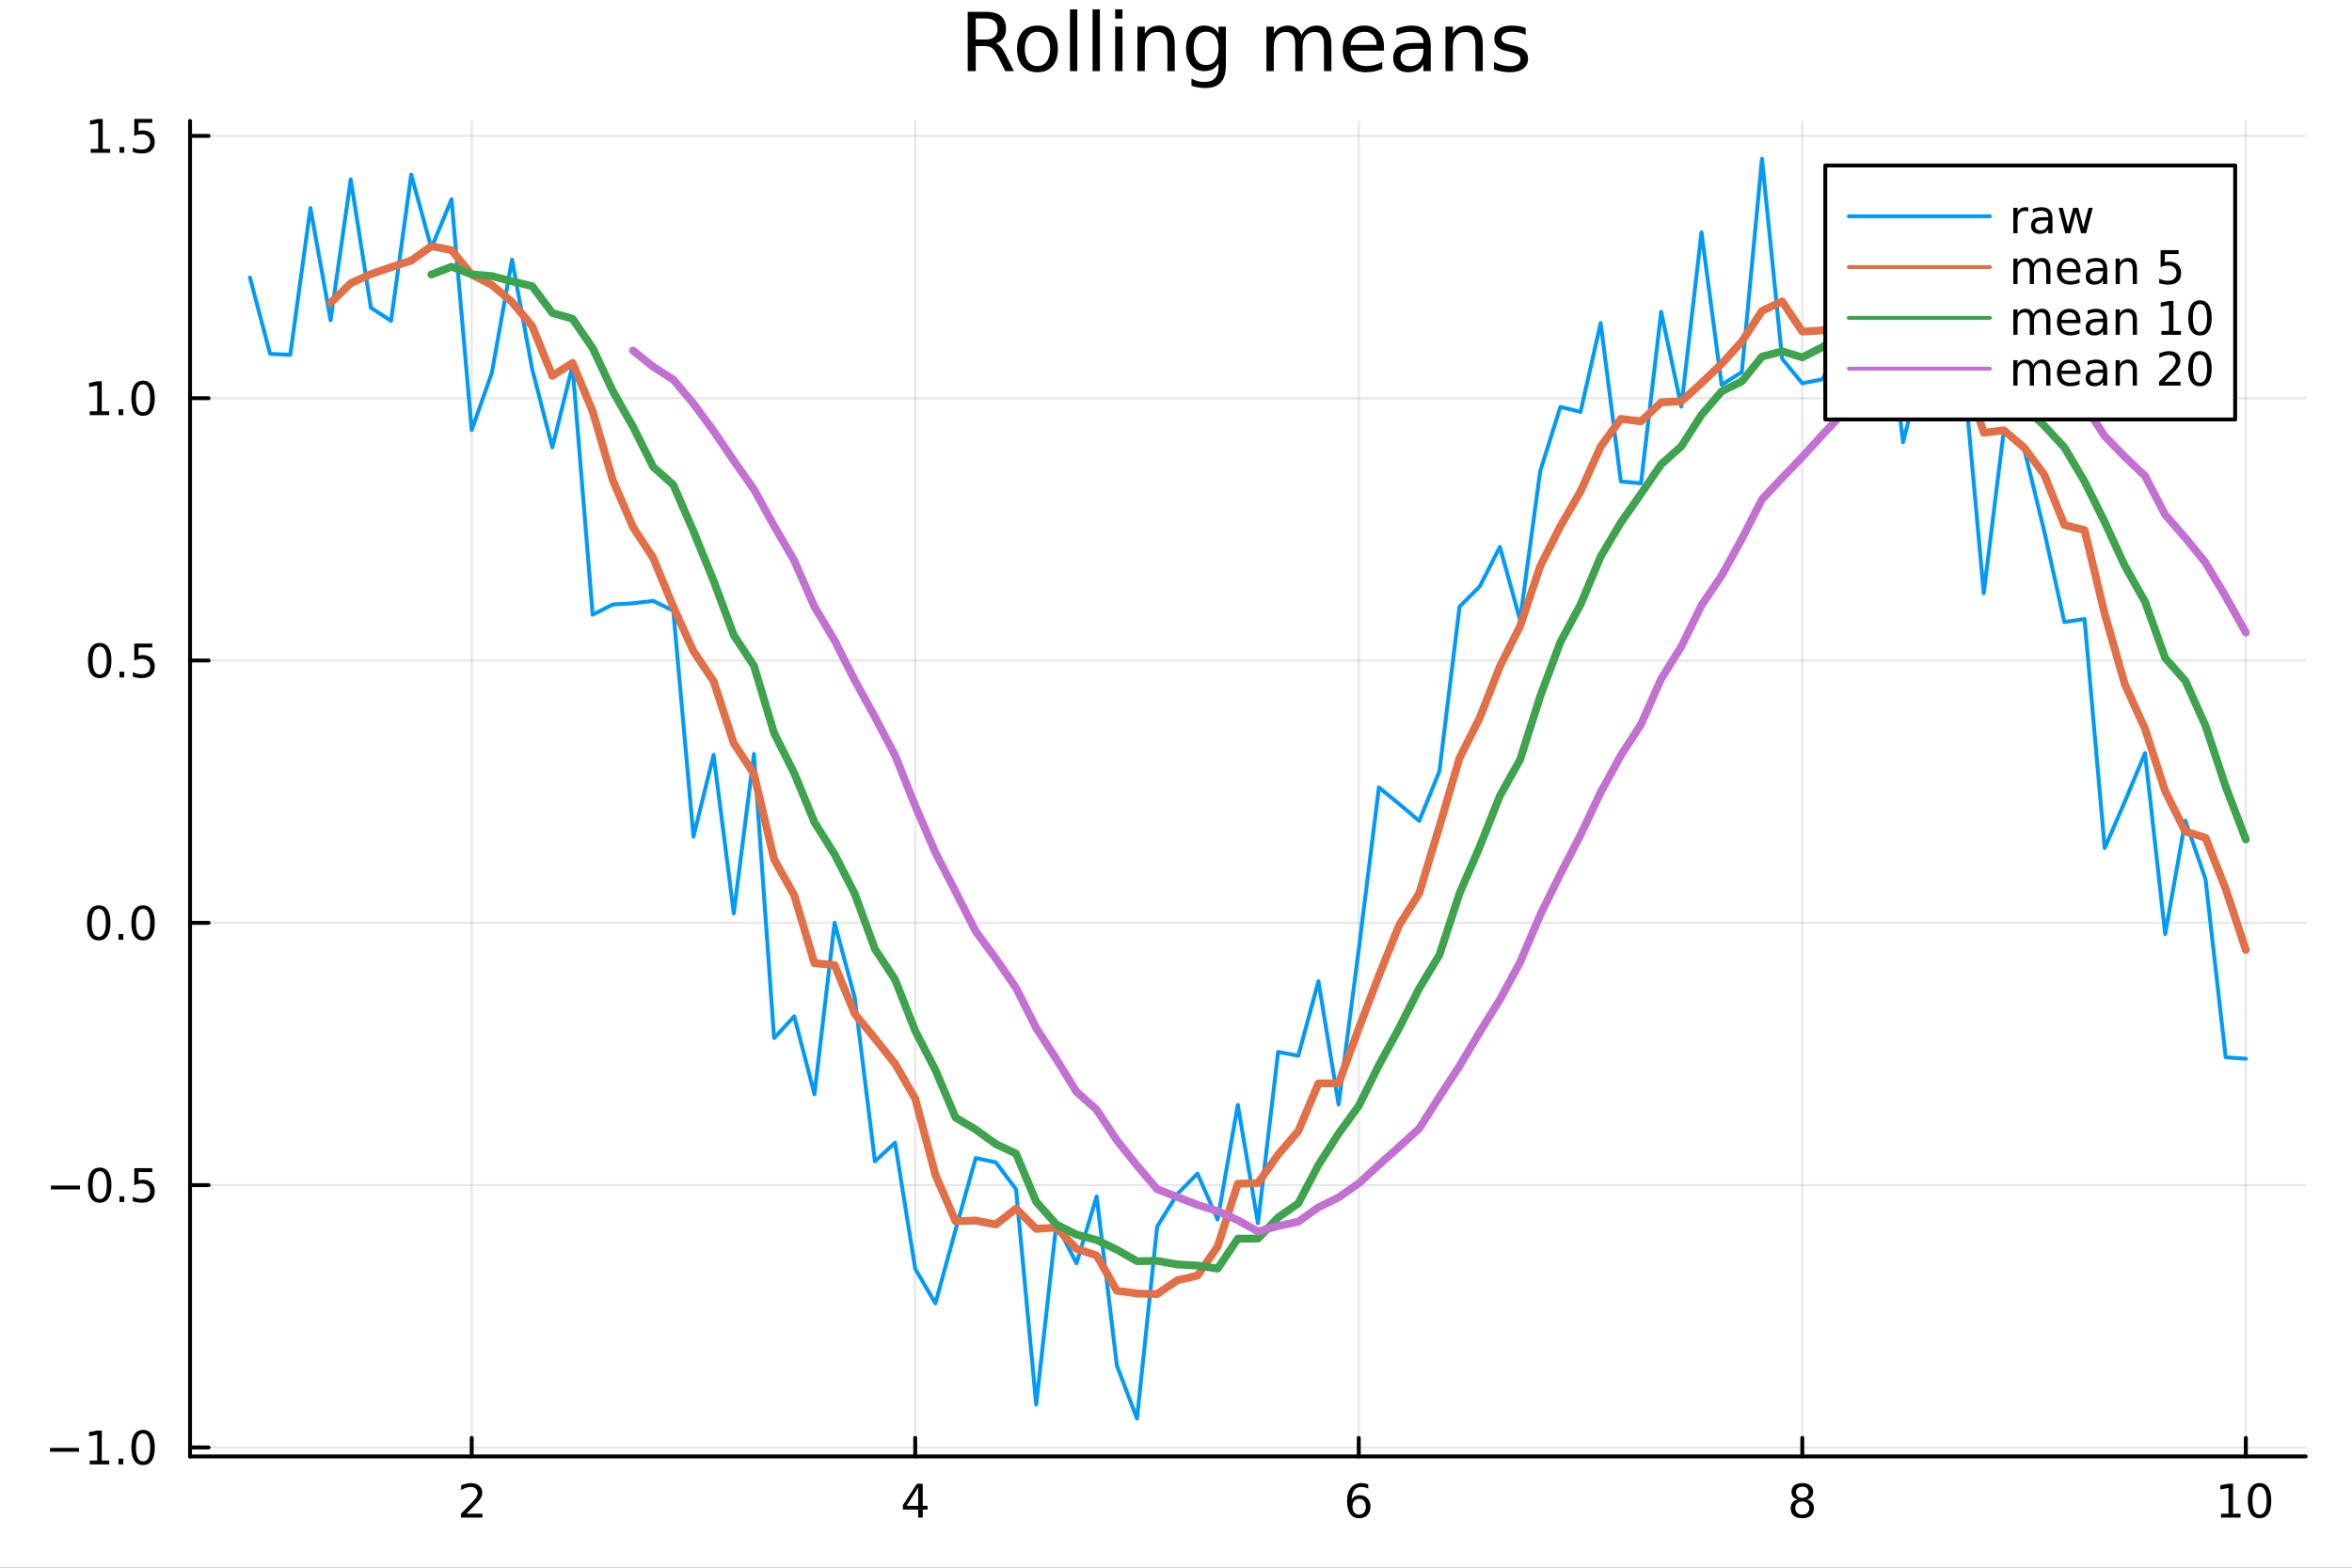 <?xml version="1.0" encoding="utf-8"?>
<svg xmlns="http://www.w3.org/2000/svg" xmlns:xlink="http://www.w3.org/1999/xlink" width="600" height="400" viewBox="0 0 2400 1600">
<rect x="0" y="0" width="2400" height="1600" fill="#333333" stroke="none"/>
<defs>
  <clipPath id="clip560">
    <rect x="0" y="0" width="2400" height="1600"/>
  </clipPath>
</defs>
<path clip-path="url(#clip560)" d="
M0 1600 L2400 1600 L2400 0 L0 0  Z
  " fill="#ffffff" fill-rule="evenodd" fill-opacity="1"/>
<defs>
  <clipPath id="clip561">
    <rect x="480" y="0" width="1681" height="1600"/>
  </clipPath>
</defs>
<path clip-path="url(#clip560)" d="
M193.936 1486.45 L2352.76 1486.45 L2352.76 123.472 L193.936 123.472  Z
  " fill="#ffffff" fill-rule="evenodd" fill-opacity="1"/>
<defs>
  <clipPath id="clip562">
    <rect x="193" y="123" width="2160" height="1364"/>
  </clipPath>
</defs>
<polyline clip-path="url(#clip562)" style="stroke:#000000; stroke-linecap:round; stroke-linejoin:round; stroke-width:2; stroke-opacity:0.1; fill:none" points="
  481.326,1486.45 481.326,123.472 
  "/>
<polyline clip-path="url(#clip562)" style="stroke:#000000; stroke-linecap:round; stroke-linejoin:round; stroke-width:2; stroke-opacity:0.1; fill:none" points="
  933.909,1486.45 933.909,123.472 
  "/>
<polyline clip-path="url(#clip562)" style="stroke:#000000; stroke-linecap:round; stroke-linejoin:round; stroke-width:2; stroke-opacity:0.1; fill:none" points="
  1386.49,1486.45 1386.49,123.472 
  "/>
<polyline clip-path="url(#clip562)" style="stroke:#000000; stroke-linecap:round; stroke-linejoin:round; stroke-width:2; stroke-opacity:0.1; fill:none" points="
  1839.07,1486.45 1839.07,123.472 
  "/>
<polyline clip-path="url(#clip562)" style="stroke:#000000; stroke-linecap:round; stroke-linejoin:round; stroke-width:2; stroke-opacity:0.1; fill:none" points="
  2291.66,1486.45 2291.66,123.472 
  "/>
<polyline clip-path="url(#clip560)" style="stroke:#000000; stroke-linecap:round; stroke-linejoin:round; stroke-width:4; stroke-opacity:1; fill:none" points="
  193.936,1486.45 2352.76,1486.45 
  "/>
<polyline clip-path="url(#clip560)" style="stroke:#000000; stroke-linecap:round; stroke-linejoin:round; stroke-width:4; stroke-opacity:1; fill:none" points="
  481.326,1486.45 481.326,1467.55 
  "/>
<polyline clip-path="url(#clip560)" style="stroke:#000000; stroke-linecap:round; stroke-linejoin:round; stroke-width:4; stroke-opacity:1; fill:none" points="
  933.909,1486.45 933.909,1467.55 
  "/>
<polyline clip-path="url(#clip560)" style="stroke:#000000; stroke-linecap:round; stroke-linejoin:round; stroke-width:4; stroke-opacity:1; fill:none" points="
  1386.49,1486.45 1386.49,1467.55 
  "/>
<polyline clip-path="url(#clip560)" style="stroke:#000000; stroke-linecap:round; stroke-linejoin:round; stroke-width:4; stroke-opacity:1; fill:none" points="
  1839.07,1486.45 1839.07,1467.55 
  "/>
<polyline clip-path="url(#clip560)" style="stroke:#000000; stroke-linecap:round; stroke-linejoin:round; stroke-width:4; stroke-opacity:1; fill:none" points="
  2291.66,1486.45 2291.66,1467.55 
  "/>
<path clip-path="url(#clip560)" d="M475.979 1544.91 L492.298 1544.91 L492.298 1548.85 L470.354 1548.85 L470.354 1544.91 Q473.016 1542.16 477.599 1537.53 Q482.206 1532.88 483.386 1531.53 Q485.632 1529.01 486.511 1527.27 Q487.414 1525.51 487.414 1523.82 Q487.414 1521.07 485.47 1519.33 Q483.548 1517.6 480.446 1517.6 Q478.247 1517.6 475.794 1518.36 Q473.363 1519.13 470.585 1520.68 L470.585 1515.95 Q473.409 1514.82 475.863 1514.24 Q478.317 1513.66 480.354 1513.66 Q485.724 1513.66 488.919 1516.35 Q492.113 1519.03 492.113 1523.52 Q492.113 1525.65 491.303 1527.57 Q490.516 1529.47 488.409 1532.07 Q487.831 1532.74 484.729 1535.95 Q481.627 1539.15 475.979 1544.91 Z" fill="#000000" fill-rule="evenodd" fill-opacity="1" /><path clip-path="url(#clip560)" d="M936.918 1518.36 L925.113 1536.81 L936.918 1536.81 L936.918 1518.36 M935.691 1514.29 L941.571 1514.29 L941.571 1536.81 L946.501 1536.81 L946.501 1540.7 L941.571 1540.7 L941.571 1548.85 L936.918 1548.85 L936.918 1540.7 L921.316 1540.7 L921.316 1536.19 L935.691 1514.29 Z" fill="#000000" fill-rule="evenodd" fill-opacity="1" /><path clip-path="url(#clip560)" d="M1386.9 1529.7 Q1383.75 1529.7 1381.9 1531.86 Q1380.07 1534.01 1380.07 1537.76 Q1380.07 1541.49 1381.9 1543.66 Q1383.75 1545.82 1386.9 1545.82 Q1390.04 1545.82 1391.87 1543.66 Q1393.73 1541.49 1393.73 1537.76 Q1393.73 1534.01 1391.87 1531.86 Q1390.04 1529.7 1386.9 1529.7 M1396.18 1515.05 L1396.18 1519.31 Q1394.42 1518.48 1392.61 1518.04 Q1390.83 1517.6 1389.07 1517.6 Q1384.44 1517.6 1381.99 1520.72 Q1379.56 1523.85 1379.21 1530.17 Q1380.58 1528.15 1382.64 1527.09 Q1384.7 1526 1387.17 1526 Q1392.38 1526 1395.39 1529.17 Q1398.42 1532.32 1398.42 1537.76 Q1398.42 1543.08 1395.28 1546.3 Q1392.13 1549.52 1386.9 1549.52 Q1380.9 1549.52 1377.73 1544.94 Q1374.56 1540.33 1374.56 1531.6 Q1374.56 1523.41 1378.45 1518.55 Q1382.34 1513.66 1388.89 1513.66 Q1390.65 1513.66 1392.43 1514.01 Q1394.23 1514.36 1396.18 1515.05 Z" fill="#000000" fill-rule="evenodd" fill-opacity="1" /><path clip-path="url(#clip560)" d="M1839.07 1532.44 Q1835.74 1532.44 1833.82 1534.22 Q1831.92 1536 1831.92 1539.13 Q1831.92 1542.25 1833.82 1544.03 Q1835.74 1545.82 1839.07 1545.82 Q1842.41 1545.82 1844.33 1544.03 Q1846.25 1542.23 1846.25 1539.13 Q1846.25 1536 1844.33 1534.22 Q1842.43 1532.44 1839.07 1532.44 M1834.4 1530.45 Q1831.39 1529.7 1829.7 1527.64 Q1828.03 1525.58 1828.03 1522.62 Q1828.03 1518.48 1830.97 1516.07 Q1833.94 1513.66 1839.07 1513.66 Q1844.24 1513.66 1847.18 1516.07 Q1850.12 1518.48 1850.12 1522.62 Q1850.12 1525.58 1848.43 1527.64 Q1846.76 1529.7 1843.77 1530.45 Q1847.15 1531.23 1849.03 1533.52 Q1850.93 1535.82 1850.93 1539.13 Q1850.93 1544.15 1847.85 1546.83 Q1844.79 1549.52 1839.07 1549.52 Q1833.36 1549.52 1830.28 1546.83 Q1827.22 1544.15 1827.22 1539.13 Q1827.22 1535.82 1829.12 1533.52 Q1831.02 1531.23 1834.4 1530.45 M1832.69 1523.06 Q1832.69 1525.75 1834.35 1527.25 Q1836.04 1528.76 1839.07 1528.76 Q1842.08 1528.76 1843.77 1527.25 Q1845.49 1525.75 1845.49 1523.06 Q1845.49 1520.38 1843.77 1518.87 Q1842.08 1517.37 1839.07 1517.37 Q1836.04 1517.37 1834.35 1518.87 Q1832.69 1520.38 1832.69 1523.06 Z" fill="#000000" fill-rule="evenodd" fill-opacity="1" /><path clip-path="url(#clip560)" d="M2266.34 1544.91 L2273.98 1544.91 L2273.98 1518.55 L2265.67 1520.21 L2265.67 1515.95 L2273.94 1514.29 L2278.61 1514.29 L2278.61 1544.91 L2286.25 1544.91 L2286.25 1548.85 L2266.34 1548.85 L2266.34 1544.91 Z" fill="#000000" fill-rule="evenodd" fill-opacity="1" /><path clip-path="url(#clip560)" d="M2305.7 1517.37 Q2302.09 1517.37 2300.26 1520.93 Q2298.45 1524.47 2298.45 1531.6 Q2298.45 1538.71 2300.26 1542.27 Q2302.09 1545.82 2305.7 1545.82 Q2309.33 1545.82 2311.14 1542.27 Q2312.96 1538.71 2312.96 1531.6 Q2312.96 1524.47 2311.14 1520.93 Q2309.33 1517.37 2305.7 1517.37 M2305.7 1513.66 Q2311.51 1513.66 2314.56 1518.27 Q2317.64 1522.85 2317.64 1531.6 Q2317.64 1540.33 2314.56 1544.94 Q2311.51 1549.52 2305.7 1549.52 Q2299.89 1549.52 2296.81 1544.94 Q2293.75 1540.33 2293.75 1531.6 Q2293.75 1522.85 2296.81 1518.27 Q2299.89 1513.66 2305.7 1513.66 Z" fill="#000000" fill-rule="evenodd" fill-opacity="1" /><polyline clip-path="url(#clip562)" style="stroke:#000000; stroke-linecap:round; stroke-linejoin:round; stroke-width:2; stroke-opacity:0.1; fill:none" points="
  193.936,1477.29 2352.76,1477.29 
  "/>
<polyline clip-path="url(#clip562)" style="stroke:#000000; stroke-linecap:round; stroke-linejoin:round; stroke-width:2; stroke-opacity:0.1; fill:none" points="
  193.936,1209.56 2352.76,1209.56 
  "/>
<polyline clip-path="url(#clip562)" style="stroke:#000000; stroke-linecap:round; stroke-linejoin:round; stroke-width:2; stroke-opacity:0.1; fill:none" points="
  193.936,941.845 2352.76,941.845 
  "/>
<polyline clip-path="url(#clip562)" style="stroke:#000000; stroke-linecap:round; stroke-linejoin:round; stroke-width:2; stroke-opacity:0.1; fill:none" points="
  193.936,674.124 2352.76,674.124 
  "/>
<polyline clip-path="url(#clip562)" style="stroke:#000000; stroke-linecap:round; stroke-linejoin:round; stroke-width:2; stroke-opacity:0.1; fill:none" points="
  193.936,406.404 2352.76,406.404 
  "/>
<polyline clip-path="url(#clip562)" style="stroke:#000000; stroke-linecap:round; stroke-linejoin:round; stroke-width:2; stroke-opacity:0.1; fill:none" points="
  193.936,138.684 2352.76,138.684 
  "/>
<polyline clip-path="url(#clip560)" style="stroke:#000000; stroke-linecap:round; stroke-linejoin:round; stroke-width:4; stroke-opacity:1; fill:none" points="
  193.936,1486.45 193.936,123.472 
  "/>
<polyline clip-path="url(#clip560)" style="stroke:#000000; stroke-linecap:round; stroke-linejoin:round; stroke-width:4; stroke-opacity:1; fill:none" points="
  193.936,1477.29 212.834,1477.29 
  "/>
<polyline clip-path="url(#clip560)" style="stroke:#000000; stroke-linecap:round; stroke-linejoin:round; stroke-width:4; stroke-opacity:1; fill:none" points="
  193.936,1209.56 212.834,1209.56 
  "/>
<polyline clip-path="url(#clip560)" style="stroke:#000000; stroke-linecap:round; stroke-linejoin:round; stroke-width:4; stroke-opacity:1; fill:none" points="
  193.936,941.845 212.834,941.845 
  "/>
<polyline clip-path="url(#clip560)" style="stroke:#000000; stroke-linecap:round; stroke-linejoin:round; stroke-width:4; stroke-opacity:1; fill:none" points="
  193.936,674.124 212.834,674.124 
  "/>
<polyline clip-path="url(#clip560)" style="stroke:#000000; stroke-linecap:round; stroke-linejoin:round; stroke-width:4; stroke-opacity:1; fill:none" points="
  193.936,406.404 212.834,406.404 
  "/>
<polyline clip-path="url(#clip560)" style="stroke:#000000; stroke-linecap:round; stroke-linejoin:round; stroke-width:4; stroke-opacity:1; fill:none" points="
  193.936,138.684 212.834,138.684 
  "/>
<path clip-path="url(#clip560)" d="M50.992 1477.74 L80.668 1477.74 L80.668 1481.67 L50.992 1481.67 L50.992 1477.74 Z" fill="#000000" fill-rule="evenodd" fill-opacity="1" /><path clip-path="url(#clip560)" d="M91.571 1490.63 L99.21 1490.63 L99.21 1464.26 L90.899 1465.93 L90.899 1461.67 L99.163 1460.01 L103.839 1460.01 L103.839 1490.63 L111.478 1490.63 L111.478 1494.57 L91.571 1494.57 L91.571 1490.63 Z" fill="#000000" fill-rule="evenodd" fill-opacity="1" /><path clip-path="url(#clip560)" d="M120.922 1488.69 L125.807 1488.69 L125.807 1494.57 L120.922 1494.57 L120.922 1488.69 Z" fill="#000000" fill-rule="evenodd" fill-opacity="1" /><path clip-path="url(#clip560)" d="M145.992 1463.08 Q142.381 1463.08 140.552 1466.65 Q138.746 1470.19 138.746 1477.32 Q138.746 1484.43 140.552 1487.99 Q142.381 1491.53 145.992 1491.53 Q149.626 1491.53 151.431 1487.99 Q153.26 1484.43 153.26 1477.32 Q153.26 1470.19 151.431 1466.65 Q149.626 1463.08 145.992 1463.08 M145.992 1459.38 Q151.802 1459.38 154.857 1463.99 Q157.936 1468.57 157.936 1477.32 Q157.936 1486.05 154.857 1490.65 Q151.802 1495.24 145.992 1495.24 Q140.181 1495.24 137.103 1490.65 Q134.047 1486.05 134.047 1477.32 Q134.047 1468.57 137.103 1463.99 Q140.181 1459.38 145.992 1459.38 Z" fill="#000000" fill-rule="evenodd" fill-opacity="1" /><path clip-path="url(#clip560)" d="M51.987 1210.02 L81.663 1210.02 L81.663 1213.95 L51.987 1213.95 L51.987 1210.02 Z" fill="#000000" fill-rule="evenodd" fill-opacity="1" /><path clip-path="url(#clip560)" d="M101.756 1195.36 Q98.145 1195.36 96.316 1198.93 Q94.51 1202.47 94.51 1209.6 Q94.51 1216.71 96.316 1220.27 Q98.145 1223.81 101.756 1223.81 Q105.39 1223.81 107.196 1220.27 Q109.024 1216.71 109.024 1209.6 Q109.024 1202.47 107.196 1198.93 Q105.39 1195.36 101.756 1195.36 M101.756 1191.66 Q107.566 1191.66 110.621 1196.27 Q113.7 1200.85 113.7 1209.6 Q113.7 1218.33 110.621 1222.93 Q107.566 1227.52 101.756 1227.52 Q95.946 1227.52 92.867 1222.93 Q89.811 1218.33 89.811 1209.6 Q89.811 1200.85 92.867 1196.27 Q95.946 1191.66 101.756 1191.66 Z" fill="#000000" fill-rule="evenodd" fill-opacity="1" /><path clip-path="url(#clip560)" d="M121.918 1220.97 L126.802 1220.97 L126.802 1226.84 L121.918 1226.84 L121.918 1220.97 Z" fill="#000000" fill-rule="evenodd" fill-opacity="1" /><path clip-path="url(#clip560)" d="M137.033 1192.28 L155.39 1192.28 L155.39 1196.22 L141.316 1196.22 L141.316 1204.69 Q142.334 1204.34 143.353 1204.18 Q144.371 1204 145.39 1204 Q151.177 1204 154.556 1207.17 Q157.936 1210.34 157.936 1215.76 Q157.936 1221.34 154.464 1224.44 Q150.992 1227.52 144.672 1227.52 Q142.496 1227.52 140.228 1227.15 Q137.982 1226.78 135.575 1226.03 L135.575 1221.34 Q137.658 1222.47 139.881 1223.03 Q142.103 1223.58 144.58 1223.58 Q148.584 1223.58 150.922 1221.47 Q153.26 1219.37 153.26 1215.76 Q153.26 1212.15 150.922 1210.04 Q148.584 1207.93 144.58 1207.93 Q142.705 1207.93 140.83 1208.35 Q138.978 1208.77 137.033 1209.65 L137.033 1192.28 Z" fill="#000000" fill-rule="evenodd" fill-opacity="1" /><path clip-path="url(#clip560)" d="M100.76 927.643 Q97.149 927.643 95.321 931.208 Q93.515 934.75 93.515 941.879 Q93.515 948.986 95.321 952.551 Q97.149 956.092 100.76 956.092 Q104.395 956.092 106.2 952.551 Q108.029 948.986 108.029 941.879 Q108.029 934.75 106.2 931.208 Q104.395 927.643 100.76 927.643 M100.76 923.94 Q106.571 923.94 109.626 928.546 Q112.705 933.129 112.705 941.879 Q112.705 950.606 109.626 955.213 Q106.571 959.796 100.76 959.796 Q94.95 959.796 91.871 955.213 Q88.816 950.606 88.816 941.879 Q88.816 933.129 91.871 928.546 Q94.95 923.94 100.76 923.94 Z" fill="#000000" fill-rule="evenodd" fill-opacity="1" /><path clip-path="url(#clip560)" d="M120.922 953.245 L125.807 953.245 L125.807 959.125 L120.922 959.125 L120.922 953.245 Z" fill="#000000" fill-rule="evenodd" fill-opacity="1" /><path clip-path="url(#clip560)" d="M145.992 927.643 Q142.381 927.643 140.552 931.208 Q138.746 934.75 138.746 941.879 Q138.746 948.986 140.552 952.551 Q142.381 956.092 145.992 956.092 Q149.626 956.092 151.431 952.551 Q153.26 948.986 153.26 941.879 Q153.26 934.75 151.431 931.208 Q149.626 927.643 145.992 927.643 M145.992 923.94 Q151.802 923.94 154.857 928.546 Q157.936 933.129 157.936 941.879 Q157.936 950.606 154.857 955.213 Q151.802 959.796 145.992 959.796 Q140.181 959.796 137.103 955.213 Q134.047 950.606 134.047 941.879 Q134.047 933.129 137.103 928.546 Q140.181 923.94 145.992 923.94 Z" fill="#000000" fill-rule="evenodd" fill-opacity="1" /><path clip-path="url(#clip560)" d="M101.756 659.923 Q98.145 659.923 96.316 663.488 Q94.51 667.029 94.51 674.159 Q94.51 681.265 96.316 684.83 Q98.145 688.372 101.756 688.372 Q105.39 688.372 107.196 684.83 Q109.024 681.265 109.024 674.159 Q109.024 667.029 107.196 663.488 Q105.39 659.923 101.756 659.923 M101.756 656.219 Q107.566 656.219 110.621 660.826 Q113.7 665.409 113.7 674.159 Q113.7 682.886 110.621 687.492 Q107.566 692.076 101.756 692.076 Q95.946 692.076 92.867 687.492 Q89.811 682.886 89.811 674.159 Q89.811 665.409 92.867 660.826 Q95.946 656.219 101.756 656.219 Z" fill="#000000" fill-rule="evenodd" fill-opacity="1" /><path clip-path="url(#clip560)" d="M121.918 685.525 L126.802 685.525 L126.802 691.404 L121.918 691.404 L121.918 685.525 Z" fill="#000000" fill-rule="evenodd" fill-opacity="1" /><path clip-path="url(#clip560)" d="M137.033 656.844 L155.39 656.844 L155.39 660.779 L141.316 660.779 L141.316 669.252 Q142.334 668.904 143.353 668.742 Q144.371 668.557 145.39 668.557 Q151.177 668.557 154.556 671.728 Q157.936 674.9 157.936 680.316 Q157.936 685.895 154.464 688.997 Q150.992 692.076 144.672 692.076 Q142.496 692.076 140.228 691.705 Q137.982 691.335 135.575 690.594 L135.575 685.895 Q137.658 687.029 139.881 687.585 Q142.103 688.14 144.58 688.14 Q148.584 688.14 150.922 686.034 Q153.26 683.927 153.26 680.316 Q153.26 676.705 150.922 674.599 Q148.584 672.492 144.58 672.492 Q142.705 672.492 140.83 672.909 Q138.978 673.326 137.033 674.205 L137.033 656.844 Z" fill="#000000" fill-rule="evenodd" fill-opacity="1" /><path clip-path="url(#clip560)" d="M91.571 419.749 L99.21 419.749 L99.21 393.383 L90.899 395.05 L90.899 390.791 L99.163 389.124 L103.839 389.124 L103.839 419.749 L111.478 419.749 L111.478 423.684 L91.571 423.684 L91.571 419.749 Z" fill="#000000" fill-rule="evenodd" fill-opacity="1" /><path clip-path="url(#clip560)" d="M120.922 417.804 L125.807 417.804 L125.807 423.684 L120.922 423.684 L120.922 417.804 Z" fill="#000000" fill-rule="evenodd" fill-opacity="1" /><path clip-path="url(#clip560)" d="M145.992 392.203 Q142.381 392.203 140.552 395.767 Q138.746 399.309 138.746 406.439 Q138.746 413.545 140.552 417.11 Q142.381 420.652 145.992 420.652 Q149.626 420.652 151.431 417.11 Q153.26 413.545 153.26 406.439 Q153.26 399.309 151.431 395.767 Q149.626 392.203 145.992 392.203 M145.992 388.499 Q151.802 388.499 154.857 393.105 Q157.936 397.689 157.936 406.439 Q157.936 415.165 154.857 419.772 Q151.802 424.355 145.992 424.355 Q140.181 424.355 137.103 419.772 Q134.047 415.165 134.047 406.439 Q134.047 397.689 137.103 393.105 Q140.181 388.499 145.992 388.499 Z" fill="#000000" fill-rule="evenodd" fill-opacity="1" /><path clip-path="url(#clip560)" d="M92.566 152.028 L100.205 152.028 L100.205 125.663 L91.895 127.329 L91.895 123.07 L100.159 121.404 L104.834 121.404 L104.834 152.028 L112.473 152.028 L112.473 155.964 L92.566 155.964 L92.566 152.028 Z" fill="#000000" fill-rule="evenodd" fill-opacity="1" /><path clip-path="url(#clip560)" d="M121.918 150.084 L126.802 150.084 L126.802 155.964 L121.918 155.964 L121.918 150.084 Z" fill="#000000" fill-rule="evenodd" fill-opacity="1" /><path clip-path="url(#clip560)" d="M137.033 121.404 L155.39 121.404 L155.39 125.339 L141.316 125.339 L141.316 133.811 Q142.334 133.464 143.353 133.302 Q144.371 133.116 145.39 133.116 Q151.177 133.116 154.556 136.288 Q157.936 139.459 157.936 144.876 Q157.936 150.454 154.464 153.556 Q150.992 156.635 144.672 156.635 Q142.496 156.635 140.228 156.265 Q137.982 155.894 135.575 155.153 L135.575 150.454 Q137.658 151.589 139.881 152.144 Q142.103 152.7 144.58 152.7 Q148.584 152.7 150.922 150.593 Q153.26 148.487 153.26 144.876 Q153.26 141.265 150.922 139.158 Q148.584 137.052 144.58 137.052 Q142.705 137.052 140.83 137.468 Q138.978 137.885 137.033 138.765 L137.033 121.404 Z" fill="#000000" fill-rule="evenodd" fill-opacity="1" /><path clip-path="url(#clip560)" d="M1016.15 44.22 Q1018.79 45.111 1021.26 48.028 Q1023.77 50.944 1026.28 56.048 L1034.59 72.576 L1025.8 72.576 L1018.06 57.061 Q1015.06 50.985 1012.22 49 Q1009.43 47.015 1004.57 47.015 L995.656 47.015 L995.656 72.576 L987.474 72.576 L987.474 12.096 L1005.95 12.096 Q1016.32 12.096 1021.42 16.43 Q1026.52 20.765 1026.52 29.515 Q1026.52 35.227 1023.85 38.994 Q1021.22 42.761 1016.15 44.22 M995.656 18.82 L995.656 40.29 L1005.95 40.29 Q1011.86 40.29 1014.86 37.576 Q1017.9 34.822 1017.9 29.515 Q1017.9 24.208 1014.86 21.535 Q1011.86 18.82 1005.95 18.82 L995.656 18.82 Z" fill="#000000" fill-rule="evenodd" fill-opacity="1" /><path clip-path="url(#clip560)" d="M1058.65 32.431 Q1052.65 32.431 1049.17 37.131 Q1045.69 41.789 1045.69 49.931 Q1045.69 58.074 1049.13 62.773 Q1052.61 67.431 1058.65 67.431 Q1064.6 67.431 1068.09 62.732 Q1071.57 58.033 1071.57 49.931 Q1071.57 41.87 1068.09 37.171 Q1064.6 32.431 1058.65 32.431 M1058.65 26.112 Q1068.37 26.112 1073.92 32.431 Q1079.47 38.751 1079.47 49.931 Q1079.47 61.071 1073.92 67.431 Q1068.37 73.751 1058.65 73.751 Q1048.89 73.751 1043.34 67.431 Q1037.83 61.071 1037.83 49.931 Q1037.83 38.751 1043.34 32.431 Q1048.89 26.112 1058.65 26.112 Z" fill="#000000" fill-rule="evenodd" fill-opacity="1" /><path clip-path="url(#clip560)" d="M1091.82 9.544 L1099.28 9.544 L1099.28 72.576 L1091.82 72.576 L1091.82 9.544 Z" fill="#000000" fill-rule="evenodd" fill-opacity="1" /><path clip-path="url(#clip560)" d="M1114.87 9.544 L1122.33 9.544 L1122.33 72.576 L1114.87 72.576 L1114.87 9.544 Z" fill="#000000" fill-rule="evenodd" fill-opacity="1" /><path clip-path="url(#clip560)" d="M1137.92 27.206 L1145.38 27.206 L1145.38 72.576 L1137.92 72.576 L1137.92 27.206 M1137.92 9.544 L1145.38 9.544 L1145.38 18.983 L1137.92 18.983 L1137.92 9.544 Z" fill="#000000" fill-rule="evenodd" fill-opacity="1" /><path clip-path="url(#clip560)" d="M1198.69 45.192 L1198.69 72.576 L1191.23 72.576 L1191.23 45.435 Q1191.23 38.994 1188.72 35.794 Q1186.21 32.594 1181.19 32.594 Q1175.15 32.594 1171.67 36.442 Q1168.18 40.29 1168.18 46.934 L1168.18 72.576 L1160.69 72.576 L1160.69 27.206 L1168.18 27.206 L1168.18 34.254 Q1170.86 30.163 1174.46 28.138 Q1178.11 26.112 1182.85 26.112 Q1190.67 26.112 1194.68 30.973 Q1198.69 35.794 1198.69 45.192 Z" fill="#000000" fill-rule="evenodd" fill-opacity="1" /><path clip-path="url(#clip560)" d="M1243.41 49.364 Q1243.41 41.263 1240.05 36.806 Q1236.73 32.35 1230.69 32.35 Q1224.69 32.35 1221.33 36.806 Q1218.01 41.263 1218.01 49.364 Q1218.01 57.426 1221.33 61.882 Q1224.69 66.338 1230.69 66.338 Q1236.73 66.338 1240.05 61.882 Q1243.41 57.426 1243.41 49.364 M1250.86 66.945 Q1250.86 78.531 1245.72 84.162 Q1240.57 89.833 1229.96 89.833 Q1226.03 89.833 1222.55 89.225 Q1219.06 88.658 1215.78 87.443 L1215.78 80.192 Q1219.06 81.974 1222.26 82.825 Q1225.46 83.675 1228.79 83.675 Q1236.12 83.675 1239.76 79.827 Q1243.41 76.019 1243.41 68.282 L1243.41 64.596 Q1241.1 68.606 1237.5 70.591 Q1233.89 72.576 1228.87 72.576 Q1220.52 72.576 1215.42 66.216 Q1210.31 59.856 1210.31 49.364 Q1210.31 38.832 1215.42 32.472 Q1220.52 26.112 1228.87 26.112 Q1233.89 26.112 1237.5 28.097 Q1241.1 30.082 1243.41 34.092 L1243.41 27.206 L1250.86 27.206 L1250.86 66.945 Z" fill="#000000" fill-rule="evenodd" fill-opacity="1" /><path clip-path="url(#clip560)" d="M1327.91 35.915 Q1330.71 30.892 1334.6 28.502 Q1338.48 26.112 1343.75 26.112 Q1350.84 26.112 1354.69 31.095 Q1358.54 36.037 1358.54 45.192 L1358.54 72.576 L1351.04 72.576 L1351.04 45.435 Q1351.04 38.913 1348.73 35.753 Q1346.42 32.594 1341.68 32.594 Q1335.89 32.594 1332.53 36.442 Q1329.17 40.29 1329.17 46.934 L1329.17 72.576 L1321.67 72.576 L1321.67 45.435 Q1321.67 38.873 1319.36 35.753 Q1317.06 32.594 1312.23 32.594 Q1306.52 32.594 1303.16 36.482 Q1299.8 40.331 1299.8 46.934 L1299.8 72.576 L1292.3 72.576 L1292.3 27.206 L1299.8 27.206 L1299.8 34.254 Q1302.35 30.082 1305.92 28.097 Q1309.48 26.112 1314.38 26.112 Q1319.32 26.112 1322.77 28.624 Q1326.25 31.135 1327.91 35.915 Z" fill="#000000" fill-rule="evenodd" fill-opacity="1" /><path clip-path="url(#clip560)" d="M1412.21 48.028 L1412.21 51.673 L1377.94 51.673 Q1378.43 59.37 1382.56 63.421 Q1386.73 67.431 1394.14 67.431 Q1398.44 67.431 1402.45 66.378 Q1406.5 65.325 1410.47 63.218 L1410.47 70.267 Q1406.46 71.968 1402.25 72.86 Q1398.03 73.751 1393.7 73.751 Q1382.84 73.751 1376.48 67.431 Q1370.16 61.112 1370.16 50.337 Q1370.16 39.197 1376.16 32.675 Q1382.19 26.112 1392.4 26.112 Q1401.56 26.112 1406.86 32.026 Q1412.21 37.9 1412.21 48.028 M1404.76 45.84 Q1404.68 39.723 1401.31 36.077 Q1397.99 32.431 1392.48 32.431 Q1386.24 32.431 1382.48 35.956 Q1378.75 39.48 1378.18 45.88 L1404.76 45.84 Z" fill="#000000" fill-rule="evenodd" fill-opacity="1" /><path clip-path="url(#clip560)" d="M1445.06 49.769 Q1436.03 49.769 1432.55 51.835 Q1429.06 53.901 1429.06 58.884 Q1429.06 62.854 1431.66 65.203 Q1434.29 67.512 1438.78 67.512 Q1444.98 67.512 1448.71 63.137 Q1452.48 58.722 1452.48 51.43 L1452.48 49.769 L1445.06 49.769 M1459.93 46.691 L1459.93 72.576 L1452.48 72.576 L1452.48 65.689 Q1449.92 69.821 1446.12 71.806 Q1442.31 73.751 1436.8 73.751 Q1429.83 73.751 1425.7 69.862 Q1421.61 65.933 1421.61 59.37 Q1421.61 51.714 1426.71 47.825 Q1431.86 43.936 1442.03 43.936 L1452.48 43.936 L1452.48 43.207 Q1452.48 38.062 1449.07 35.267 Q1445.71 32.431 1439.6 32.431 Q1435.71 32.431 1432.02 33.363 Q1428.33 34.295 1424.93 36.158 L1424.93 29.272 Q1429.02 27.692 1432.87 26.922 Q1436.72 26.112 1440.36 26.112 Q1450.21 26.112 1455.07 31.216 Q1459.93 36.32 1459.93 46.691 Z" fill="#000000" fill-rule="evenodd" fill-opacity="1" /><path clip-path="url(#clip560)" d="M1513 45.192 L1513 72.576 L1505.54 72.576 L1505.54 45.435 Q1505.54 38.994 1503.03 35.794 Q1500.52 32.594 1495.5 32.594 Q1489.46 32.594 1485.98 36.442 Q1482.49 40.29 1482.49 46.934 L1482.49 72.576 L1475 72.576 L1475 27.206 L1482.49 27.206 L1482.49 34.254 Q1485.17 30.163 1488.77 28.138 Q1492.42 26.112 1497.16 26.112 Q1504.98 26.112 1508.99 30.973 Q1513 35.794 1513 45.192 Z" fill="#000000" fill-rule="evenodd" fill-opacity="1" /><path clip-path="url(#clip560)" d="M1556.79 28.543 L1556.79 35.591 Q1553.63 33.971 1550.23 33.161 Q1546.82 32.35 1543.18 32.35 Q1537.63 32.35 1534.83 34.052 Q1532.08 35.753 1532.08 39.156 Q1532.08 41.749 1534.06 43.248 Q1536.05 44.706 1542.04 46.043 L1544.59 46.61 Q1552.53 48.311 1555.86 51.43 Q1559.22 54.509 1559.22 60.059 Q1559.22 66.378 1554.2 70.064 Q1549.21 73.751 1540.46 73.751 Q1536.82 73.751 1532.85 73.022 Q1528.92 72.333 1524.54 70.915 L1524.54 63.218 Q1528.67 65.365 1532.68 66.459 Q1536.7 67.512 1540.62 67.512 Q1545.89 67.512 1548.73 65.73 Q1551.56 63.907 1551.56 60.626 Q1551.56 57.588 1549.5 55.967 Q1547.47 54.347 1540.54 52.848 L1537.95 52.24 Q1531.02 50.782 1527.95 47.785 Q1524.87 44.746 1524.87 39.48 Q1524.87 33.08 1529.4 29.596 Q1533.94 26.112 1542.29 26.112 Q1546.42 26.112 1550.06 26.72 Q1553.71 27.327 1556.79 28.543 Z" fill="#000000" fill-rule="evenodd" fill-opacity="1" /><polyline clip-path="url(#clip562)" style="stroke:#009af9; stroke-linecap:round; stroke-linejoin:round; stroke-width:4; stroke-opacity:1; fill:none" points="
  255.035,283.262 275.607,361.136 296.179,362.177 316.751,212.318 337.322,326.795 357.894,183.144 378.466,314.093 399.038,327.464 419.61,178.284 440.182,253.218 
  460.754,203.4 481.326,438.961 501.898,380.458 522.47,265.069 543.042,376.581 563.614,456.585 584.186,373.261 604.758,627.428 625.33,616.917 645.902,615.749 
  666.474,613.281 687.046,623.329 707.617,853.871 728.189,770.42 748.761,932.212 769.333,769.416 789.905,1059.44 810.477,1037.3 831.049,1116.78 851.621,941.819 
  872.193,1018.26 892.765,1185.23 913.337,1166.28 933.909,1294.95 954.481,1330.24 975.053,1255.25 995.625,1181.88 1016.2,1186.32 1036.77,1213.83 1057.34,1433.51 
  1077.91,1249.03 1098.48,1289.45 1119.06,1221.13 1139.63,1393.54 1160.2,1447.87 1180.77,1251.84 1201.34,1218.73 1221.92,1197.75 1242.49,1244.67 1263.06,1127.75 
  1283.63,1248.4 1304.2,1073.61 1324.78,1077.51 1345.35,1001.47 1365.92,1127.28 1386.49,969.032 1407.06,803.651 1427.64,820.493 1448.21,837.805 1468.78,787.19 
  1489.35,619.111 1509.92,598.582 1530.5,558.15 1551.07,632.733 1571.64,480.894 1592.21,415.297 1612.78,420.362 1633.35,329.728 1653.93,491.398 1674.5,493.273 
  1695.07,318.263 1715.64,415.027 1736.21,237.168 1756.79,392.826 1777.36,379.723 1797.93,162.047 1818.5,366.14 1839.07,391.244 1859.65,387.116 1880.22,345.414 
  1900.79,413.251 1921.36,284.15 1941.93,451.281 1962.51,370.142 1983.08,403.659 2003.65,378.009 2024.22,605.419 2044.79,438.772 2065.37,457.763 2085.94,542.122 
  2106.51,634.912 2127.08,631.821 2147.65,865.61 2168.23,817.974 2188.8,768.637 2209.37,953.346 2229.94,837.596 2250.51,897.226 2271.09,1079.1 2291.66,1080.55 
  
  "/>
<polyline clip-path="url(#clip562)" style="stroke:#e26f46; stroke-linecap:round; stroke-linejoin:round; stroke-width:8; stroke-opacity:1; fill:none" points="
  337.322,309.137 357.894,289.114 378.466,279.705 399.038,272.763 419.61,265.956 440.182,251.241 460.754,255.292 481.326,280.265 501.898,290.864 522.47,308.221 
  543.042,332.894 563.614,383.531 584.186,370.391 604.758,419.785 625.33,490.154 645.902,537.988 666.474,569.327 687.046,619.341 707.617,664.629 728.189,695.33 
  748.761,758.623 769.333,789.85 789.905,877.071 810.477,913.757 831.049,983.03 851.621,984.952 872.193,1034.72 892.765,1059.88 913.337,1085.68 933.909,1121.31 
  954.481,1198.99 975.053,1246.39 995.625,1245.72 1016.2,1249.73 1036.77,1233.5 1057.34,1254.16 1077.91,1252.91 1098.48,1274.43 1119.06,1281.39 1139.63,1317.33 
  1160.2,1320.21 1180.77,1320.77 1201.34,1306.62 1221.92,1301.95 1242.49,1272.17 1263.06,1208.15 1283.63,1207.46 1304.2,1178.44 1324.78,1154.39 1345.35,1105.75 
  1365.92,1105.65 1386.49,1049.78 1407.06,995.789 1427.64,944.385 1448.21,911.653 1468.78,843.634 1489.35,773.65 1509.92,732.636 1530.5,680.167 1551.07,639.153 
  1571.64,577.894 1592.21,537.131 1612.78,501.487 1633.35,455.803 1653.93,427.536 1674.5,430.012 1695.07,410.605 1715.64,409.538 1736.21,391.026 1756.79,371.311 
  1777.36,348.601 1797.93,317.358 1818.5,307.581 1839.07,338.396 1859.65,337.254 1880.22,330.392 1900.79,380.633 1921.36,364.235 1941.93,376.242 1962.51,372.848 
  1983.08,384.497 2003.65,377.448 2024.22,441.702 2044.79,439.2 2065.37,456.724 2085.94,484.417 2106.51,535.797 2127.08,541.078 2147.65,626.446 2168.23,698.488 
  2188.8,743.791 2209.37,807.477 2229.94,848.633 2250.51,854.956 2271.09,907.18 2291.66,969.563 
  "/>
<polyline clip-path="url(#clip562)" style="stroke:#3da44d; stroke-linecap:round; stroke-linejoin:round; stroke-width:8; stroke-opacity:1; fill:none" points="
  440.182,280.189 460.754,272.203 481.326,279.985 501.898,281.814 522.47,287.089 543.042,292.067 563.614,319.411 584.186,325.328 604.758,355.325 625.33,399.188 
  645.902,435.441 666.474,476.429 687.046,494.866 707.617,542.207 728.189,592.742 748.761,648.305 769.333,679.588 789.905,748.206 810.477,789.193 831.049,839.18 
  851.621,871.787 872.193,912.285 892.765,968.475 913.337,999.717 933.909,1052.17 954.481,1091.97 975.053,1140.56 995.625,1152.8 1016.2,1167.7 1036.77,1177.41 
  1057.34,1226.57 1077.91,1249.65 1098.48,1260.07 1119.06,1265.56 1139.63,1275.42 1160.2,1287.18 1180.77,1286.84 1201.34,1290.52 1221.92,1291.67 1242.49,1294.75 
  1263.06,1264.18 1283.63,1264.11 1304.2,1242.53 1324.78,1228.17 1345.35,1188.96 1365.92,1156.9 1386.49,1128.62 1407.06,1087.11 1427.64,1049.39 1448.21,1008.7 
  1468.78,974.644 1489.35,911.716 1509.92,864.213 1530.5,812.276 1551.07,775.403 1571.64,710.764 1592.21,655.391 1612.78,617.062 1633.35,567.985 1653.93,533.344 
  1674.5,503.953 1695.07,473.868 1715.64,455.512 1736.21,423.414 1756.79,399.424 1777.36,389.307 1797.93,363.982 1818.5,358.559 1839.07,364.711 1859.65,354.283 
  1880.22,339.497 1900.79,348.996 1921.36,335.908 1941.93,357.319 1962.51,355.051 1983.08,357.444 2003.65,379.041 2024.22,402.968 2044.79,407.721 2065.37,414.786 
  2085.94,434.457 2106.51,456.623 2127.08,491.39 2147.65,532.823 2168.23,577.606 2188.8,614.104 2209.37,671.637 2229.94,694.855 2250.51,740.701 2271.09,802.834 
  2291.66,856.677 
  "/>
<polyline clip-path="url(#clip562)" style="stroke:#c271d2; stroke-linecap:round; stroke-linejoin:round; stroke-width:8; stroke-opacity:1; fill:none" points="
  645.902,357.815 666.474,374.316 687.046,387.426 707.617,412.01 728.189,439.915 748.761,470.186 769.333,499.5 789.905,536.767 810.477,572.259 831.049,619.184 
  851.621,653.614 872.193,694.357 892.765,731.671 913.337,770.962 933.909,822.456 954.481,870.139 975.053,910.072 995.625,950.503 1016.2,978.447 1036.77,1008.29 
  1057.34,1049.18 1077.91,1080.97 1098.48,1114.27 1119.06,1132.64 1139.63,1163.79 1160.2,1189.58 1180.77,1213.7 1201.34,1221.66 1221.92,1229.68 1242.49,1236.08 
  1263.06,1245.38 1283.63,1256.88 1304.2,1251.3 1324.78,1246.86 1345.35,1232.19 1365.92,1222.04 1386.49,1207.73 1407.06,1188.82 1427.64,1170.53 1448.21,1151.73 
  1468.78,1119.41 1489.35,1087.91 1509.92,1053.37 1530.5,1020.22 1551.07,982.182 1571.64,933.833 1592.21,892.005 1612.78,852.087 1633.35,808.686 1653.93,771.023 
  1674.5,739.299 1695.07,692.792 1715.64,659.863 1736.21,617.845 1756.79,587.413 1777.36,550.035 1797.93,509.686 1818.5,487.81 1839.07,466.348 1859.65,443.814 
  1880.22,421.725 1900.79,411.432 1921.36,395.71 1941.93,390.367 1962.51,377.237 1983.08,373.375 2003.65,371.511 2024.22,380.764 2044.79,386.216 2065.37,384.534 
  2085.94,386.977 2106.51,402.809 2127.08,413.649 2147.65,445.071 2168.23,466.328 2188.8,485.774 2209.37,525.339 2229.94,548.912 2250.51,574.211 2271.09,608.81 
  2291.66,645.567 
  "/>
<path clip-path="url(#clip560)" d="
M1862.53 428.105 L2280.8 428.105 L2280.8 168.905 L1862.53 168.905  Z
  " fill="#ffffff" fill-rule="evenodd" fill-opacity="1"/>
<polyline clip-path="url(#clip560)" style="stroke:#000000; stroke-linecap:round; stroke-linejoin:round; stroke-width:4; stroke-opacity:1; fill:none" points="
  1862.53,428.105 2280.8,428.105 2280.8,168.905 1862.53,168.905 1862.53,428.105 
  "/>
<polyline clip-path="url(#clip560)" style="stroke:#009af9; stroke-linecap:round; stroke-linejoin:round; stroke-width:4; stroke-opacity:1; fill:none" points="
  1886.52,220.745 2030.44,220.745 
  "/>
<path clip-path="url(#clip560)" d="M2069.61 216.08 Q2068.89 215.664 2068.04 215.478 Q2067.2 215.27 2066.18 215.27 Q2062.57 215.27 2060.63 217.631 Q2058.71 219.969 2058.71 224.367 L2058.71 238.025 L2054.43 238.025 L2054.43 212.099 L2058.71 212.099 L2058.71 216.127 Q2060.05 213.766 2062.2 212.631 Q2064.36 211.474 2067.43 211.474 Q2067.87 211.474 2068.41 211.543 Q2068.94 211.59 2069.59 211.705 L2069.61 216.08 Z" fill="#000000" fill-rule="evenodd" fill-opacity="1" /><path clip-path="url(#clip560)" d="M2085.86 224.992 Q2080.7 224.992 2078.71 226.173 Q2076.72 227.353 2076.72 230.201 Q2076.72 232.469 2078.2 233.812 Q2079.7 235.131 2082.27 235.131 Q2085.81 235.131 2087.94 232.631 Q2090.1 230.108 2090.1 225.941 L2090.1 224.992 L2085.86 224.992 M2094.36 223.233 L2094.36 238.025 L2090.1 238.025 L2090.1 234.089 Q2088.64 236.451 2086.46 237.585 Q2084.29 238.696 2081.14 238.696 Q2077.16 238.696 2074.8 236.474 Q2072.46 234.228 2072.46 230.478 Q2072.46 226.103 2075.37 223.881 Q2078.31 221.659 2084.12 221.659 L2090.1 221.659 L2090.1 221.242 Q2090.1 218.303 2088.15 216.705 Q2086.23 215.085 2082.74 215.085 Q2080.51 215.085 2078.41 215.617 Q2076.3 216.15 2074.36 217.215 L2074.36 213.279 Q2076.69 212.377 2078.89 211.937 Q2081.09 211.474 2083.18 211.474 Q2088.8 211.474 2091.58 214.391 Q2094.36 217.307 2094.36 223.233 Z" fill="#000000" fill-rule="evenodd" fill-opacity="1" /><path clip-path="url(#clip560)" d="M2100.65 212.099 L2104.91 212.099 L2110.24 232.33 L2115.54 212.099 L2120.56 212.099 L2125.88 232.33 L2131.18 212.099 L2135.44 212.099 L2128.66 238.025 L2123.64 238.025 L2118.06 216.775 L2112.46 238.025 L2107.43 238.025 L2100.65 212.099 Z" fill="#000000" fill-rule="evenodd" fill-opacity="1" /><polyline clip-path="url(#clip560)" style="stroke:#e26f46; stroke-linecap:round; stroke-linejoin:round; stroke-width:4; stroke-opacity:1; fill:none" points="
  1886.52,272.585 2030.44,272.585 
  "/>
<path clip-path="url(#clip560)" d="M2074.77 268.916 Q2076.37 266.045 2078.59 264.68 Q2080.81 263.314 2083.82 263.314 Q2087.87 263.314 2090.07 266.161 Q2092.27 268.985 2092.27 274.217 L2092.27 289.865 L2087.99 289.865 L2087.99 274.355 Q2087.99 270.629 2086.67 268.823 Q2085.35 267.018 2082.64 267.018 Q2079.33 267.018 2077.41 269.217 Q2075.49 271.416 2075.49 275.212 L2075.49 289.865 L2071.21 289.865 L2071.21 274.355 Q2071.21 270.605 2069.89 268.823 Q2068.57 267.018 2065.81 267.018 Q2062.55 267.018 2060.63 269.24 Q2058.71 271.439 2058.71 275.212 L2058.71 289.865 L2054.43 289.865 L2054.43 263.939 L2058.71 263.939 L2058.71 267.967 Q2060.17 265.582 2062.2 264.448 Q2064.24 263.314 2067.04 263.314 Q2069.86 263.314 2071.83 264.749 Q2073.82 266.184 2074.77 268.916 Z" fill="#000000" fill-rule="evenodd" fill-opacity="1" /><path clip-path="url(#clip560)" d="M2122.94 275.837 L2122.94 277.92 L2103.36 277.92 Q2103.64 282.318 2106 284.633 Q2108.38 286.925 2112.62 286.925 Q2115.07 286.925 2117.36 286.323 Q2119.68 285.721 2121.95 284.517 L2121.95 288.545 Q2119.66 289.517 2117.25 290.027 Q2114.84 290.536 2112.36 290.536 Q2106.16 290.536 2102.53 286.925 Q2098.92 283.314 2098.92 277.156 Q2098.92 270.791 2102.34 267.064 Q2105.79 263.314 2111.62 263.314 Q2116.86 263.314 2119.89 266.693 Q2122.94 270.05 2122.94 275.837 M2118.68 274.587 Q2118.64 271.092 2116.72 269.008 Q2114.82 266.925 2111.67 266.925 Q2108.11 266.925 2105.95 268.939 Q2103.82 270.953 2103.5 274.61 L2118.68 274.587 Z" fill="#000000" fill-rule="evenodd" fill-opacity="1" /><path clip-path="url(#clip560)" d="M2141.72 276.832 Q2136.55 276.832 2134.56 278.013 Q2132.57 279.193 2132.57 282.041 Q2132.57 284.309 2134.05 285.652 Q2135.56 286.971 2138.13 286.971 Q2141.67 286.971 2143.8 284.471 Q2145.95 281.948 2145.95 277.781 L2145.95 276.832 L2141.72 276.832 M2150.21 275.073 L2150.21 289.865 L2145.95 289.865 L2145.95 285.929 Q2144.49 288.291 2142.32 289.425 Q2140.14 290.536 2136.99 290.536 Q2133.01 290.536 2130.65 288.314 Q2128.31 286.068 2128.31 282.318 Q2128.31 277.943 2131.23 275.721 Q2134.17 273.499 2139.98 273.499 L2145.95 273.499 L2145.95 273.082 Q2145.95 270.143 2144.01 268.545 Q2142.09 266.925 2138.59 266.925 Q2136.37 266.925 2134.26 267.457 Q2132.16 267.99 2130.21 269.055 L2130.21 265.119 Q2132.55 264.217 2134.75 263.777 Q2136.95 263.314 2139.03 263.314 Q2144.66 263.314 2147.43 266.231 Q2150.21 269.147 2150.21 275.073 Z" fill="#000000" fill-rule="evenodd" fill-opacity="1" /><path clip-path="url(#clip560)" d="M2180.54 274.217 L2180.54 289.865 L2176.28 289.865 L2176.28 274.355 Q2176.28 270.675 2174.84 268.846 Q2173.41 267.018 2170.54 267.018 Q2167.09 267.018 2165.1 269.217 Q2163.11 271.416 2163.11 275.212 L2163.11 289.865 L2158.82 289.865 L2158.82 263.939 L2163.11 263.939 L2163.11 267.967 Q2164.63 265.629 2166.69 264.471 Q2168.78 263.314 2171.48 263.314 Q2175.95 263.314 2178.24 266.092 Q2180.54 268.846 2180.54 274.217 Z" fill="#000000" fill-rule="evenodd" fill-opacity="1" /><path clip-path="url(#clip560)" d="M2204.75 255.305 L2223.1 255.305 L2223.1 259.24 L2209.03 259.24 L2209.03 267.712 Q2210.05 267.365 2211.07 267.203 Q2212.09 267.018 2213.1 267.018 Q2218.89 267.018 2222.27 270.189 Q2225.65 273.36 2225.65 278.777 Q2225.65 284.355 2222.18 287.457 Q2218.71 290.536 2212.39 290.536 Q2210.21 290.536 2207.94 290.166 Q2205.7 289.795 2203.29 289.054 L2203.29 284.355 Q2205.37 285.49 2207.6 286.045 Q2209.82 286.601 2212.29 286.601 Q2216.3 286.601 2218.64 284.494 Q2220.98 282.388 2220.98 278.777 Q2220.98 275.166 2218.64 273.059 Q2216.3 270.953 2212.29 270.953 Q2210.42 270.953 2208.54 271.369 Q2206.69 271.786 2204.75 272.666 L2204.75 255.305 Z" fill="#000000" fill-rule="evenodd" fill-opacity="1" /><polyline clip-path="url(#clip560)" style="stroke:#3da44d; stroke-linecap:round; stroke-linejoin:round; stroke-width:4; stroke-opacity:1; fill:none" points="
  1886.52,324.425 2030.44,324.425 
  "/>
<path clip-path="url(#clip560)" d="M2074.77 320.756 Q2076.37 317.885 2078.59 316.52 Q2080.81 315.154 2083.82 315.154 Q2087.87 315.154 2090.07 318.001 Q2092.27 320.825 2092.27 326.057 L2092.27 341.705 L2087.99 341.705 L2087.99 326.195 Q2087.99 322.469 2086.67 320.663 Q2085.35 318.858 2082.64 318.858 Q2079.33 318.858 2077.41 321.057 Q2075.49 323.256 2075.49 327.052 L2075.49 341.705 L2071.21 341.705 L2071.21 326.195 Q2071.21 322.445 2069.89 320.663 Q2068.57 318.858 2065.81 318.858 Q2062.55 318.858 2060.63 321.08 Q2058.71 323.279 2058.71 327.052 L2058.71 341.705 L2054.43 341.705 L2054.43 315.779 L2058.71 315.779 L2058.71 319.807 Q2060.17 317.422 2062.2 316.288 Q2064.24 315.154 2067.04 315.154 Q2069.86 315.154 2071.83 316.589 Q2073.82 318.024 2074.77 320.756 Z" fill="#000000" fill-rule="evenodd" fill-opacity="1" /><path clip-path="url(#clip560)" d="M2122.94 327.677 L2122.94 329.76 L2103.36 329.76 Q2103.64 334.158 2106 336.473 Q2108.38 338.765 2112.62 338.765 Q2115.07 338.765 2117.36 338.163 Q2119.68 337.561 2121.95 336.357 L2121.95 340.385 Q2119.66 341.357 2117.25 341.867 Q2114.84 342.376 2112.36 342.376 Q2106.16 342.376 2102.53 338.765 Q2098.92 335.154 2098.92 328.996 Q2098.92 322.631 2102.34 318.904 Q2105.79 315.154 2111.62 315.154 Q2116.86 315.154 2119.89 318.533 Q2122.94 321.89 2122.94 327.677 M2118.68 326.427 Q2118.64 322.932 2116.72 320.848 Q2114.82 318.765 2111.67 318.765 Q2108.11 318.765 2105.95 320.779 Q2103.82 322.793 2103.5 326.45 L2118.68 326.427 Z" fill="#000000" fill-rule="evenodd" fill-opacity="1" /><path clip-path="url(#clip560)" d="M2141.72 328.672 Q2136.55 328.672 2134.56 329.853 Q2132.57 331.033 2132.57 333.881 Q2132.57 336.149 2134.05 337.492 Q2135.56 338.811 2138.13 338.811 Q2141.67 338.811 2143.8 336.311 Q2145.95 333.788 2145.95 329.621 L2145.95 328.672 L2141.72 328.672 M2150.21 326.913 L2150.21 341.705 L2145.95 341.705 L2145.95 337.769 Q2144.49 340.131 2142.32 341.265 Q2140.14 342.376 2136.99 342.376 Q2133.01 342.376 2130.65 340.154 Q2128.31 337.908 2128.31 334.158 Q2128.31 329.783 2131.23 327.561 Q2134.17 325.339 2139.98 325.339 L2145.95 325.339 L2145.95 324.922 Q2145.95 321.983 2144.01 320.385 Q2142.09 318.765 2138.59 318.765 Q2136.37 318.765 2134.26 319.297 Q2132.16 319.83 2130.21 320.895 L2130.21 316.959 Q2132.55 316.057 2134.75 315.617 Q2136.95 315.154 2139.03 315.154 Q2144.66 315.154 2147.43 318.071 Q2150.21 320.987 2150.21 326.913 Z" fill="#000000" fill-rule="evenodd" fill-opacity="1" /><path clip-path="url(#clip560)" d="M2180.54 326.057 L2180.54 341.705 L2176.28 341.705 L2176.28 326.195 Q2176.28 322.515 2174.84 320.686 Q2173.41 318.858 2170.54 318.858 Q2167.09 318.858 2165.1 321.057 Q2163.11 323.256 2163.11 327.052 L2163.11 341.705 L2158.82 341.705 L2158.82 315.779 L2163.11 315.779 L2163.11 319.807 Q2164.63 317.469 2166.69 316.311 Q2168.78 315.154 2171.48 315.154 Q2175.95 315.154 2178.24 317.932 Q2180.54 320.686 2180.54 326.057 Z" fill="#000000" fill-rule="evenodd" fill-opacity="1" /><path clip-path="url(#clip560)" d="M2205.51 337.769 L2213.15 337.769 L2213.15 311.404 L2204.84 313.071 L2204.84 308.811 L2213.1 307.145 L2217.78 307.145 L2217.78 337.769 L2225.42 337.769 L2225.42 341.705 L2205.51 341.705 L2205.51 337.769 Z" fill="#000000" fill-rule="evenodd" fill-opacity="1" /><path clip-path="url(#clip560)" d="M2244.86 310.223 Q2241.25 310.223 2239.42 313.788 Q2237.62 317.33 2237.62 324.459 Q2237.62 331.566 2239.42 335.131 Q2241.25 338.672 2244.86 338.672 Q2248.5 338.672 2250.3 335.131 Q2252.13 331.566 2252.13 324.459 Q2252.13 317.33 2250.3 313.788 Q2248.5 310.223 2244.86 310.223 M2244.86 306.52 Q2250.67 306.52 2253.73 311.126 Q2256.81 315.709 2256.81 324.459 Q2256.81 333.186 2253.73 337.793 Q2250.67 342.376 2244.86 342.376 Q2239.05 342.376 2235.98 337.793 Q2232.92 333.186 2232.92 324.459 Q2232.92 315.709 2235.98 311.126 Q2239.05 306.52 2244.86 306.52 Z" fill="#000000" fill-rule="evenodd" fill-opacity="1" /><polyline clip-path="url(#clip560)" style="stroke:#c271d2; stroke-linecap:round; stroke-linejoin:round; stroke-width:4; stroke-opacity:1; fill:none" points="
  1886.52,376.265 2030.44,376.265 
  "/>
<path clip-path="url(#clip560)" d="M2074.77 372.596 Q2076.37 369.725 2078.59 368.36 Q2080.81 366.994 2083.82 366.994 Q2087.87 366.994 2090.07 369.841 Q2092.27 372.665 2092.27 377.897 L2092.27 393.545 L2087.99 393.545 L2087.99 378.035 Q2087.99 374.309 2086.67 372.503 Q2085.35 370.698 2082.64 370.698 Q2079.33 370.698 2077.41 372.897 Q2075.49 375.096 2075.49 378.892 L2075.49 393.545 L2071.21 393.545 L2071.21 378.035 Q2071.21 374.285 2069.89 372.503 Q2068.57 370.698 2065.81 370.698 Q2062.55 370.698 2060.63 372.92 Q2058.71 375.119 2058.71 378.892 L2058.71 393.545 L2054.43 393.545 L2054.43 367.619 L2058.71 367.619 L2058.71 371.647 Q2060.17 369.262 2062.2 368.128 Q2064.24 366.994 2067.04 366.994 Q2069.86 366.994 2071.83 368.429 Q2073.82 369.864 2074.77 372.596 Z" fill="#000000" fill-rule="evenodd" fill-opacity="1" /><path clip-path="url(#clip560)" d="M2122.94 379.517 L2122.94 381.6 L2103.36 381.6 Q2103.64 385.998 2106 388.313 Q2108.38 390.605 2112.62 390.605 Q2115.07 390.605 2117.36 390.003 Q2119.68 389.401 2121.95 388.197 L2121.95 392.225 Q2119.66 393.197 2117.25 393.707 Q2114.84 394.216 2112.36 394.216 Q2106.16 394.216 2102.53 390.605 Q2098.92 386.994 2098.92 380.836 Q2098.92 374.471 2102.34 370.744 Q2105.79 366.994 2111.62 366.994 Q2116.86 366.994 2119.89 370.373 Q2122.94 373.73 2122.94 379.517 M2118.68 378.267 Q2118.64 374.772 2116.72 372.688 Q2114.82 370.605 2111.67 370.605 Q2108.11 370.605 2105.95 372.619 Q2103.82 374.633 2103.5 378.29 L2118.68 378.267 Z" fill="#000000" fill-rule="evenodd" fill-opacity="1" /><path clip-path="url(#clip560)" d="M2141.72 380.512 Q2136.55 380.512 2134.56 381.693 Q2132.57 382.873 2132.57 385.721 Q2132.57 387.989 2134.05 389.332 Q2135.56 390.651 2138.13 390.651 Q2141.67 390.651 2143.8 388.151 Q2145.95 385.628 2145.95 381.461 L2145.95 380.512 L2141.72 380.512 M2150.21 378.753 L2150.21 393.545 L2145.95 393.545 L2145.95 389.609 Q2144.49 391.971 2142.32 393.105 Q2140.14 394.216 2136.99 394.216 Q2133.01 394.216 2130.65 391.994 Q2128.31 389.748 2128.31 385.998 Q2128.31 381.623 2131.23 379.401 Q2134.17 377.179 2139.98 377.179 L2145.95 377.179 L2145.95 376.762 Q2145.95 373.823 2144.01 372.225 Q2142.09 370.605 2138.59 370.605 Q2136.37 370.605 2134.26 371.137 Q2132.16 371.67 2130.21 372.735 L2130.21 368.799 Q2132.55 367.897 2134.75 367.457 Q2136.95 366.994 2139.03 366.994 Q2144.66 366.994 2147.43 369.911 Q2150.21 372.827 2150.21 378.753 Z" fill="#000000" fill-rule="evenodd" fill-opacity="1" /><path clip-path="url(#clip560)" d="M2180.54 377.897 L2180.54 393.545 L2176.28 393.545 L2176.28 378.035 Q2176.28 374.355 2174.84 372.526 Q2173.41 370.698 2170.54 370.698 Q2167.09 370.698 2165.1 372.897 Q2163.11 375.096 2163.11 378.892 L2163.11 393.545 L2158.82 393.545 L2158.82 367.619 L2163.11 367.619 L2163.11 371.647 Q2164.63 369.309 2166.69 368.151 Q2168.78 366.994 2171.48 366.994 Q2175.95 366.994 2178.24 369.772 Q2180.54 372.526 2180.54 377.897 Z" fill="#000000" fill-rule="evenodd" fill-opacity="1" /><path clip-path="url(#clip560)" d="M2208.73 389.609 L2225.05 389.609 L2225.05 393.545 L2203.1 393.545 L2203.1 389.609 Q2205.77 386.855 2210.35 382.225 Q2214.96 377.573 2216.14 376.23 Q2218.38 373.707 2219.26 371.971 Q2220.17 370.211 2220.17 368.522 Q2220.17 365.767 2218.22 364.031 Q2216.3 362.295 2213.2 362.295 Q2211 362.295 2208.54 363.059 Q2206.11 363.823 2203.34 365.374 L2203.34 360.651 Q2206.16 359.517 2208.61 358.938 Q2211.07 358.36 2213.1 358.36 Q2218.48 358.36 2221.67 361.045 Q2224.86 363.73 2224.86 368.221 Q2224.86 370.35 2224.05 372.272 Q2223.27 374.17 2221.16 376.762 Q2220.58 377.434 2217.48 380.651 Q2214.38 383.846 2208.73 389.609 Z" fill="#000000" fill-rule="evenodd" fill-opacity="1" /><path clip-path="url(#clip560)" d="M2244.86 362.063 Q2241.25 362.063 2239.42 365.628 Q2237.62 369.17 2237.62 376.299 Q2237.62 383.406 2239.42 386.971 Q2241.25 390.512 2244.86 390.512 Q2248.5 390.512 2250.3 386.971 Q2252.13 383.406 2252.13 376.299 Q2252.13 369.17 2250.3 365.628 Q2248.5 362.063 2244.86 362.063 M2244.86 358.36 Q2250.67 358.36 2253.73 362.966 Q2256.81 367.549 2256.81 376.299 Q2256.81 385.026 2253.73 389.633 Q2250.67 394.216 2244.86 394.216 Q2239.05 394.216 2235.98 389.633 Q2232.92 385.026 2232.92 376.299 Q2232.92 367.549 2235.98 362.966 Q2239.05 358.36 2244.86 358.36 Z" fill="#000000" fill-rule="evenodd" fill-opacity="1" /></svg>
